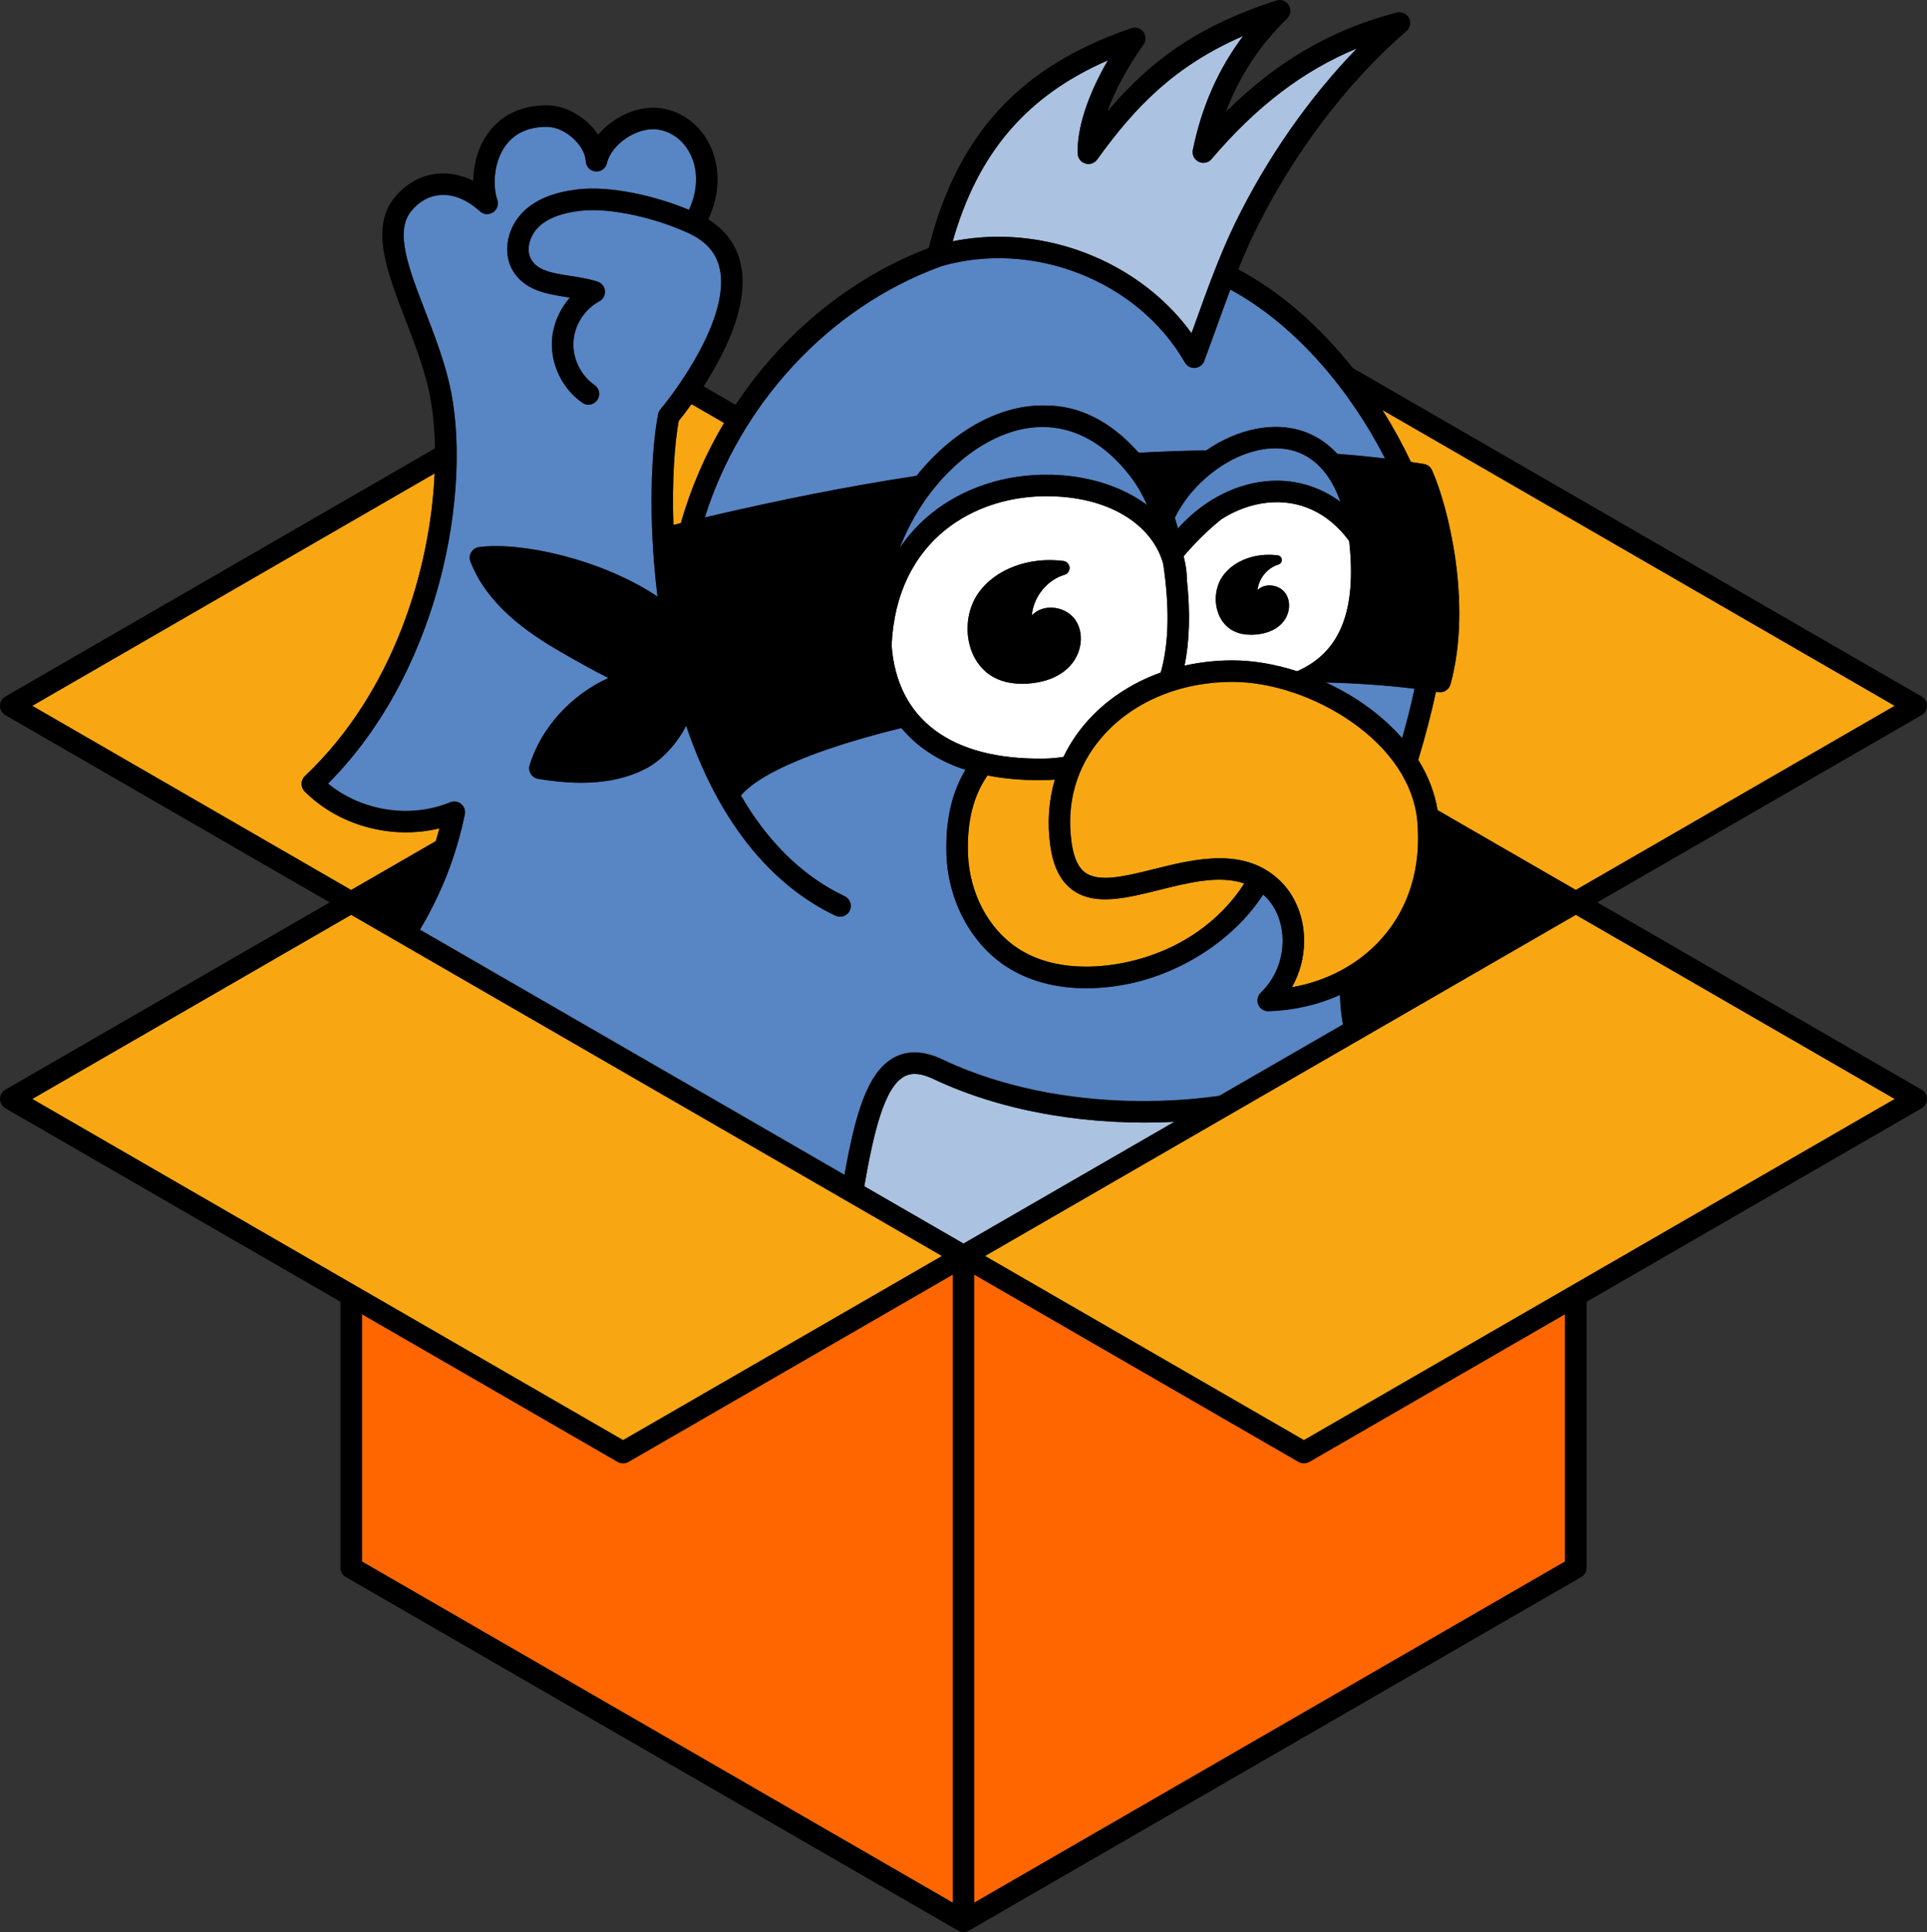 <?xml version="1.0" encoding="UTF-8"?>
<svg id="Layer_2" data-name="Layer 2" xmlns="http://www.w3.org/2000/svg" viewBox="0 0 833.95 835.98">
  <rect x="0" y="0" width="833.95" height="835.98" fill="#333333" stroke="none"/>
  <defs>
    <style>
      .cls-1 {
        fill: #5885c4;
      }

      .cls-2 {
        fill: #abc2e1;
      }

      .cls-3 {
        fill: #fff;
      }

      .cls-4 {
        fill: #f60;
      }

      .cls-5 {
        fill: #f8a712;
      }
    </style>
  </defs>
  <g id="dmg_icon" data-name="dmg icon">
    <g>
      <g>
        <path class="cls-2" d="M403.83,466.81c-5.1-2.42-9.13-2.79-12.32-1.12-8.92,4.64-13.42,24.57-17.49,47.59l42.95,24.8,91.25-52.68c-33.93,1.76-72.19-3.31-104.4-18.58Z"/>
        <path class="cls-2" d="M524.33,68.81c-1.38,1.62-3.67,2.1-5.58,1.17-1.91-.93-2.95-3.03-2.52-5.12,3.81-18.69,10.99-34.96,21.78-49.31-29.45,12.81-46.55,30.36-63.18,53.46-1.16,1.61-3.22,2.31-5.12,1.74-1.9-.57-3.23-2.29-3.31-4.28-.41-10.85,4.36-25.36,13.06-40.39-35.15,15.34-56.3,40.08-67.16,78.32,6.53-1.33,13.16-1.97,19.77-1.97,32.53,0,64.68,15.59,83.58,41.74.6-1.67,1.2-3.33,1.79-4.97,5.12-14.22,10.41-28.92,17.06-42.61,13.72-28.14,32.06-54.38,52.71-75.64-23.23,9.58-43.57,25.12-62.89,47.85Z"/>
      </g>
      <g>
        <path class="cls-3" d="M583.88,234.1c-8.99-12.23-21.59-18.13-35.63-16.56-6.83.76-13.48,3.22-19.55,7.04-5.9,4.71-11.47,10.28-16.41,16.04.05.3.1.61.15.91.77,3,1.18,6.11,1.21,9.3,1.51,14.18,1.18,26.52-1.02,37.18,6.57-1.48,13.45-2.26,20.5-2.28h.2c8.97,0,18.57,1.66,28.01,4.7,18.67-8.15,25.85-26.21,22.53-56.32ZM554.81,269.67c-3.33,3.57-8.06,4.63-11.45,4.9-.66.05-1.3.08-1.92.08-2.77,0-5.23-.51-7.35-1.52-3.65-1.75-6.28-5.11-7.39-9.47-1.28-4.99-.29-10.56,2.57-14.53,4.75-6.59,14.04-10.06,23.68-8.84.96.12,1.7.9,1.78,1.86s-.53,1.85-1.45,2.12c-4.84,1.44-8.55,6.06-9.05,11.07,1.3-1.31,3.14-2.04,5.21-2.04h.04c2.8.01,5.44,1.36,6.89,3.52,2.49,3.7,1.82,9.23-1.56,12.85Z"/>
        <path class="cls-3" d="M504.13,249.45c-.03-.23-.05-.46-.08-.68-.07-.58-.14-1.16-.22-1.76-.03-.22-.06-.45-.09-.67-.1-.75-.21-1.51-.33-2.28-4-15.1-20.66-28.79-48.98-29.33-32.74-.65-66.57,19.08-68.55,64.53,2.39,32.21,25.85,49.58,66,48.97,2.83-.04,5.63-.3,8.37-.73,2.51-5.23,5.73-10.16,9.64-14.69,8.49-9.81,19.67-17.23,32.44-21.81,3.06-10.73,3.74-23.76,2.06-39.36-.08-.71-.16-1.45-.25-2.19ZM463.03,288.17c-5.15,5.51-12.47,7.16-17.7,7.57-1.01.08-2,.12-2.97.12-4.28,0-8.09-.79-11.36-2.35-5.64-2.7-9.69-7.9-11.42-14.64-1.97-7.72-.45-16.33,3.97-22.47,7.35-10.2,21.74-15.57,36.66-13.68,1.44.18,2.55,1.35,2.67,2.79.12,1.44-.79,2.77-2.18,3.18-7.64,2.27-13.49,9.65-14.15,17.58,2.03-2.16,4.92-3.37,8.29-3.35,4.31.02,8.38,2.1,10.61,5.42,3.84,5.71,2.8,14.23-2.42,19.82Z"/>
      </g>
      <g>
        <path class="cls-1" d="M396.65,205.88c8.51-10.66,18.83-19.22,29.79-24.48,8.94-4.28,17.86-6.23,26.49-5.94,14.37.06,28.05,7,39.88,20.42,9.39-.5,19.18-.86,29.23-1.02,13.68-9.39,29.35-12.63,42.11-8.21,4.66,1.61,9.85,4.53,14.6,9.72,6.93.52,13.84,1.19,20.68,2.01-14.66-28.63-37.86-57.27-66.96-73.1-2.16,5.69-4.23,11.42-6.26,17.07-1.64,4.54-3.33,9.24-5.03,13.8-.63,1.69-2.18,2.87-3.98,3.01-.13.01-.25.02-.38.02-1.66,0-3.2-.89-4.04-2.34l-.25-.43c-20.38-35.04-65.61-52.73-105.27-41.2-49.6,18.08-87.11,60.55-102.25,108.65,32.84-7.72,62.42-13.55,91.64-18.01Z"/>
        <path class="cls-1" d="M573.76,295.28c5.72,2.64,11.24,5.77,16.38,9.35,6.45,4.49,12.03,9.46,16.67,14.78,2.02-7.13,3.85-14.27,5.35-21.41-11.67-1.44-24.58-2.35-38.4-2.72Z"/>
        <path class="cls-1" d="M548.99,437.51s-.09,0-.14,0c-1.86,0-3.55-1.12-4.29-2.84-.75-1.77-.33-3.81,1.04-5.15,6.05-5.89,9.41-13.79,9.48-22.26.06-7.48-2.58-14.46-7.24-19.13-.39-.39-.78-.76-1.18-1.11-12.96,20.02-35.87,33.94-57.7,38.52-6.47,1.36-12.79,2.03-18.84,2.03-13.17,0-25.09-3.18-34.63-9.39-15.25-9.92-25.17-28.44-25.89-48.32-.53-14.61,2.25-26.92,8.23-36.8-12.76-4.13-21.62-10.73-27.75-18.09-31.61,7.75-55.28,16.87-66.11,25.91-1.11.93-2.32,2.06-3.34,3.29,10.56,18.12,25.04,34.16,44.92,43.59,2.32,1.1,3.31,3.88,2.21,6.2-1.04,2.19-3.56,3.17-5.8,2.35-.13-.05-.27-.08-.4-.14-20.93-9.93-47.74-32.22-64.62-82.21-.6,1.19-1.2,2.27-1.74,3.16-3.98,6.54-9.72,12.23-15.37,15.23-9.08,4.82-19.08,6.3-28.32,6.3-6.83,0-13.26-.81-18.6-1.67-1.33-.21-2.51-1-3.22-2.15s-.89-2.55-.48-3.84c5.15-16.49,18.21-30.48,34.08-37.65-7.08-3.59-13.99-7.48-20.55-11.26-14.34-8.28-31.75-20.2-39.15-39.08-.52-1.33-.4-2.83.32-4.06.73-1.23,1.98-2.06,3.39-2.25,17.78-2.38,52.6,4.99,77.25,21.4-4.26-34.22-2.6-64.35.26-78.9.15-.78.5-1.5,1.01-2.11.08-.09,8-9.51,15.09-21.91,9.03-15.79,12.69-29.24,10.59-38.89-1.48-6.81-5.82-11.81-13.25-15.31-.16-.07-.33-.15-.49-.22-13.03-6.04-33.15-11.21-46.88-9.55-8,.97-13.75,3.18-17.58,6.75-3.72,3.46-6.02,9.75-3.43,14.27,2.84,4.96,9.46,5.98,17.12,7.17,3.86.6,7.85,1.22,11.6,2.43,1.78.57,3.04,2.15,3.2,4.01.17,1.86-.79,3.64-2.44,4.52-6.39,3.42-10.78,10.31-11.19,17.54-.4,7.16,3.11,14.41,8.95,18.55.06.05.12.1.19.14,2.11,1.46,2.65,4.36,1.18,6.47-.9,1.31-2.36,2.01-3.83,2.01-.91,0-1.83-.27-2.64-.83-8.57-5.92-13.74-16.47-13.15-26.88.39-6.85,3.26-13.48,7.79-18.61-.37-.06-.73-.11-1.1-.17-8.77-1.36-18.7-2.9-23.77-11.74-4.46-7.77-2.24-18.83,5.16-25.71,5.32-4.96,12.78-7.96,22.8-9.17,14.87-1.8,34.59,3.04,48.42,8.81,3.72-7.94,4.1-16.48.89-23.48-2.81-6.15-7.99-10.25-14.2-11.26-8.69-1.42-20.29,6.18-22.16,14.51-.51,2.27-2.62,3.82-4.93,3.62-2.32-.19-4.14-2.07-4.26-4.39-.37-7.1-9.16-14.91-16.78-14.92h-.05c-7.97,0-14,2.76-17.93,8.19-5.09,7.05-5.62,17.13-3.51,23.45.67,2.01-.1,4.22-1.88,5.37-1.78,1.16-4.11.97-5.67-.46-5.53-5.04-11.47-7.47-17.19-7.04-4.81.37-9.17,2.81-12.6,7.05-7.15,8.85-1.02,24.75,6.09,43.15,3.77,9.78,7.67,19.89,10.24,30.46,5.69,23.48,4.18,55.87-4.03,86.63-6.55,24.52-20.2,59.13-48.25,87.35,14.45,11.86,35.52,15.24,52.86,8.09,1.59-.66,3.41-.38,4.74.72,1.33,1.1,1.94,2.83,1.59,4.52-3.62,17.66-10.22,34.52-19.44,49.86l146.99,84.86,36.76,21.23c4.57-25.33,9.57-44.55,21.76-50.9,5.87-3.06,12.8-2.73,20.6.97,30.76,14.58,63.3,17.85,85.17,18.02,11.9.08,23.66-.7,34.69-2.27l53.51-30.89c-.76-4.17-1.18-8.44-1.3-12.78-9.51,4.27-20.03,6.71-30.91,7.03Z"/>
        <path class="cls-1" d="M561.11,195.46c-2.86-.99-5.93-1.47-9.11-1.47-10.63,0-22.58,5.35-32.49,14.95-4.21,4.08-8.23,9.29-11.08,15.11.21.66.41,1.31.6,1.97,0,.02.01.04.02.06.25.86.49,1.72.72,2.58,10.13-11.32,23.45-18.81,37.46-20.36,11.98-1.33,23.38,1.83,32.88,8.86-4-11.33-10.43-18.72-19-21.69Z"/>
        <path class="cls-1" d="M451.21,184.75c-6.74,0-13.7,1.67-20.75,5.05-14.45,6.92-27.73,20.43-36.44,37.06-1.76,3.36-3.29,6.75-4.58,10.15,3.75-5.57,8.28-10.52,13.57-14.79,13.87-11.2,32.19-17.18,51.59-16.79,15.37.3,29.75,4.62,40.49,12.16.46.32.9.65,1.34.98-1.97-4.46-4.42-8.78-7.48-12.72-10.85-13.95-23.83-21.09-37.76-21.09Z"/>
      </g>
      <g>
        <path class="cls-4" d="M271.43,632.81c-.57.23-1.17.35-1.77.35s-1.21-.12-1.77-.35c-.19-.08-.37-.17-.55-.27l-110.69-63.91v107.01l255.69,147.62v-271.75l-140.34,81.03c-.18.1-.37.2-.55.27Z"/>
        <path class="cls-4" d="M566.62,632.54c-.18.1-.37.2-.55.27-.57.23-1.17.35-1.77.35s-1.21-.12-1.77-.35c-.19-.08-.37-.17-.55-.27l-140.34-81.03v271.75l255.69-147.62v-107.01l-110.69,63.91Z"/>
      </g>
      <g>
        <path class="cls-5" d="M294.66,226.35c4.25-15.08,10.57-29.7,18.69-43.35l-14.09-8.14c-2.47,3.43-4.48,5.98-5.54,7.28-1.75,9.67-2.95,25.71-2.31,45,1.09-.27,2.17-.53,3.25-.79Z"/>
        <path class="cls-5" d="M188.59,363.94c.56-1.83,1.09-3.67,1.58-5.53-20.41,5-43.38-1.02-58.31-15.95-.89-.89-1.38-2.1-1.36-3.36s.54-2.45,1.46-3.32c38.58-36.46,54.33-89.87,56.14-130.93L13.96,305.4l138.01,79.68,36.62-21.14Z"/>
        <path class="cls-5" d="M616.24,200.77c1.54.25,2.85,1.26,3.49,2.68,6.77,15.02,17.62,57.43,8,92.64-.63,2.3-2.89,3.75-5.24,3.37-.35-.06-.71-.11-1.07-.16-2.07,9.86-4.72,19.7-7.65,29.49,4.29,6.9,7.13,14.22,8.37,21.75l59.83,34.54,138.01-79.68-221.73-128.02c4.57,7.26,8.72,14.82,12.35,22.51,1.89.28,3.77.57,5.64.88Z"/>
        <path class="cls-5" d="M440.57,410.39c15.98,10.4,35.99,8.26,46.48,6.05,24.13-5.07,41.56-18.7,51.43-34.17-10.7-3.7-23.89-.41-36.76,2.8-14.1,3.52-27.42,6.85-36.95.45-5.53-3.71-8.87-10.06-10.22-19.42,0,0,0,0,0,0,0,0,0-.06,0-.06-1.41-9.92-.72-19.64,1.94-28.72-1.48.12-2.97.21-4.47.23-.77.01-1.54.02-2.3.02-8.37,0-15.78-.73-22.36-2.04-6.12,8.71-8.96,20.1-8.46,34.02.61,16.9,8.91,32.56,21.66,40.86Z"/>
        <path class="cls-5" d="M463.77,364.76c.95,6.6,2.98,10.86,6.19,13.02,6.1,4.09,17.47,1.25,29.51-1.75,8.81-2.2,18.7-4.67,28.31-4.67s18.97,2.48,26.66,10.2c6.4,6.42,10.03,15.81,9.95,25.77-.05,7.08-1.89,13.87-5.3,19.84,15.26-2.63,29.05-10.03,38.86-21.06,11.84-13.31,17.18-30.86,15.43-50.75-1.4-15.95-11.54-31.25-28.56-43.09-15.51-10.8-34.74-17.23-51.48-17.23-.06,0-.12,0-.18,0-22.67.06-43.17,8.76-56.24,23.87-11.05,12.77-15.6,28.59-13.16,45.77v.09Z"/>
        <polygon class="cls-5" points="13.96 475.51 269.65 623.13 407.67 543.45 151.98 395.83 13.96 475.51"/>
        <polygon class="cls-5" points="426.28 543.45 564.3 623.13 819.99 475.51 681.97 395.83 426.28 543.45"/>
      </g>
      <g>
        <path d="M549.48,253.3h-.04c-2.07,0-3.91.73-5.21,2.04.5-5,4.21-9.63,9.05-11.07.93-.27,1.53-1.16,1.45-2.12s-.82-1.74-1.78-1.86c-9.63-1.22-18.93,2.25-23.68,8.84-2.86,3.97-3.85,9.54-2.57,14.53,1.11,4.36,3.74,7.73,7.39,9.47,2.11,1.01,4.58,1.52,7.35,1.52.62,0,1.26-.03,1.92-.08,3.38-.27,8.12-1.34,11.45-4.9,3.38-3.62,4.06-9.15,1.56-12.85-1.45-2.16-4.09-3.51-6.89-3.52Z"/>
        <path d="M431,293.51c3.27,1.56,7.08,2.35,11.36,2.35.97,0,1.96-.04,2.97-.12,5.24-.41,12.56-2.06,17.7-7.57,5.22-5.59,6.26-14.11,2.42-19.82-2.24-3.32-6.3-5.4-10.61-5.42-3.36-.02-6.26,1.19-8.29,3.35.66-7.92,6.5-15.3,14.15-17.58,1.39-.41,2.3-1.74,2.18-3.18-.12-1.44-1.23-2.61-2.67-2.79-14.92-1.9-29.31,3.47-36.66,13.68-4.42,6.14-5.94,14.75-3.97,22.47,1.72,6.74,5.78,11.94,11.42,14.64Z"/>
        <path d="M831.62,471.48l-140.34-81.03,140.34-81.03c1.44-.83,2.33-2.37,2.33-4.03s-.89-3.2-2.33-4.03l-246.19-142.14c-14.7-18.54-31.7-33.16-49.54-42.67,2.19-5.41,4.5-10.75,7-15.89,16.5-33.83,39.86-64.8,65.79-87.2,1.64-1.41,2.08-3.77,1.08-5.68-1-1.92-3.19-2.89-5.29-2.35-27.94,7.21-51.79,20.99-73.88,42.89,5.72-15.28,14.46-28.59,26.46-40.35,1.54-1.51,1.84-3.89.72-5.73-1.12-1.85-3.36-2.68-5.42-2.02-31.41,10.19-52.69,23.87-73.13,47.99,3.27-8.99,8.67-19.07,15.68-28.92,1.17-1.65,1.15-3.86-.06-5.48-1.21-1.62-3.32-2.27-5.23-1.62-48.15,16.45-75.28,45.85-87.7,95.12-34.69,13.2-63.62,37.77-83.6,67.81l-13.8-7.97c1.45-2.24,2.93-4.65,4.39-7.2,10.4-18.14,14.33-33.48,11.69-45.62-1.79-8.22-6.51-14.74-14.06-19.43,4.95-10.45,5.37-21.92,1-31.47-4.13-9.01-11.85-15.05-21.17-16.57-9.78-1.59-20.92,3.53-27.49,11.42-4.89-7.26-13.59-12.71-22.12-12.72h-.06c-13.86,0-21.5,6.55-25.47,12.05-4.49,6.22-6.32,13.78-6.4,20.6-4.9-2.41-10.03-3.5-15.01-3.12-7.33.56-14.13,4.28-19.14,10.49-10.53,13.03-3.16,32.13,4.64,52.35,3.67,9.5,7.46,19.32,9.87,29.31,1.82,7.53,2.9,16.63,3.07,26.77L2.33,301.37c-1.44.83-2.33,2.37-2.33,4.03s.89,3.2,2.33,4.03l140.34,81.03L2.33,471.48c-1.44.83-2.33,2.37-2.33,4.03s.89,3.2,2.33,4.03l145,83.71v115.08c0,1.66.89,3.2,2.33,4.03l265,153c.72.42,1.52.62,2.33.62s1.61-.21,2.33-.62l265-153c1.44-.83,2.33-2.37,2.33-4.03v-115.08l145-83.71c1.44-.83,2.33-2.37,2.33-4.03s-.89-3.2-2.33-4.03ZM819.99,305.4l-138.01,79.68-59.83-34.54c-1.24-7.53-4.07-14.85-8.37-21.75,2.92-9.79,5.58-19.63,7.65-29.49.35.06.72.11,1.07.16,2.35.38,4.61-1.07,5.24-3.37,9.62-35.21-1.23-77.62-8-92.64-.64-1.42-1.95-2.43-3.49-2.68-1.87-.31-3.75-.6-5.64-.88-3.63-7.69-7.78-15.25-12.35-22.51l221.73,128.02ZM554.44,381.56c-7.69-7.72-17.03-10.2-26.66-10.2s-19.49,2.47-28.31,4.67c-12.04,3.01-23.41,5.85-29.51,1.75-3.21-2.16-5.24-6.42-6.19-13.02v-.09c-2.45-17.18,2.1-33,13.15-45.77,13.07-15.1,33.57-23.8,56.24-23.87.06,0,.12,0,.18,0,16.73,0,35.96,6.44,51.48,17.23,17.01,11.84,27.16,27.15,28.56,43.09,1.75,19.89-3.59,37.44-15.43,50.75-9.81,11.03-23.6,18.42-38.86,21.06,3.4-5.97,5.24-12.75,5.3-19.84.08-9.96-3.55-19.35-9.95-25.77ZM454.43,214.72c28.32.55,44.98,14.24,48.98,29.33.12.77.22,1.53.33,2.28.03.23.06.45.09.67.08.59.15,1.18.22,1.76.03.23.06.46.08.68.09.75.17,1.48.25,2.19,1.68,15.6,1,28.63-2.06,39.36-12.77,4.57-23.95,12-32.44,21.81-3.92,4.52-7.14,9.46-9.64,14.69-2.74.43-5.53.69-8.37.73-40.15.61-63.61-16.76-66-48.97,1.99-45.45,35.81-65.18,68.55-64.53ZM389.44,237c1.29-3.4,2.82-6.79,4.58-10.15,8.71-16.63,21.99-30.14,36.44-37.06,7.05-3.38,14.01-5.05,20.75-5.05,13.93,0,26.9,7.14,37.76,21.09,3.06,3.94,5.51,8.26,7.48,12.72-.44-.33-.89-.66-1.34-.98-10.75-7.55-25.13-11.86-40.49-12.16-19.41-.38-37.73,5.59-51.59,16.79-5.29,4.27-9.82,9.23-13.57,14.79ZM427.37,335.52c6.58,1.3,13.99,2.04,22.36,2.04.75,0,1.53,0,2.3-.02,1.5-.02,2.99-.11,4.47-.23-2.65,9.08-3.34,18.8-1.94,28.72,0,0,0,.06,0,.06,0,0,0,0,0,0,1.35,9.36,4.69,15.71,10.22,19.42,9.53,6.4,22.85,3.07,36.95-.45,12.86-3.21,26.06-6.5,36.76-2.8-9.88,15.47-27.3,29.11-51.43,34.17-10.5,2.21-30.5,4.35-46.48-6.05-12.75-8.3-21.05-23.95-21.66-40.86-.5-13.92,2.34-25.31,8.46-34.02ZM561.35,290.43c-9.44-3.04-19.03-4.7-28.01-4.7h-.2c-7.06.02-13.93.8-20.5,2.28,2.19-10.66,2.53-23,1.02-37.18-.03-3.19-.44-6.3-1.21-9.3-.05-.3-.1-.61-.15-.91,4.95-5.76,10.51-11.33,16.41-16.04,6.07-3.82,12.72-6.29,19.55-7.04,14.04-1.56,26.64,4.33,35.63,16.56,3.32,30.12-3.86,48.17-22.53,56.32ZM612.16,298c-1.51,7.14-3.34,14.28-5.35,21.41-4.64-5.32-10.22-10.29-16.67-14.78-5.14-3.58-10.66-6.71-16.38-9.35,13.82.37,26.73,1.28,38.4,2.72ZM547.23,208.29c-14.01,1.55-27.34,9.04-37.46,20.36-.23-.86-.46-1.71-.72-2.58,0-.02-.01-.04-.02-.06-.19-.65-.4-1.31-.6-1.97,2.85-5.82,6.87-11.02,11.08-15.11,9.91-9.61,21.85-14.95,32.49-14.95,3.18,0,6.25.48,9.11,1.47,8.57,2.97,15,10.36,19,21.69-9.5-7.03-20.9-10.19-32.88-8.86ZM479.46,26.09c-8.7,15.04-13.47,29.54-13.06,40.39.08,1.99,1.4,3.71,3.31,4.28,1.9.57,3.96-.12,5.12-1.74,16.63-23.1,33.74-40.66,63.18-53.46-10.8,14.35-17.97,30.62-21.78,49.31-.42,2.08.61,4.19,2.52,5.12,1.91.93,4.21.45,5.58-1.17,19.32-22.74,39.66-38.28,62.89-47.85-20.65,21.27-38.99,47.51-52.71,75.64-6.64,13.69-11.94,28.39-17.06,42.61-.59,1.64-1.19,3.3-1.79,4.97-18.9-26.15-51.05-41.74-83.58-41.74-6.61,0-13.24.64-19.77,1.97,10.86-38.24,32-62.98,67.16-78.32ZM407.26,115.23c39.66-11.54,84.9,6.16,105.27,41.2l.25.43c.83,1.46,2.38,2.34,4.04,2.34.13,0,.25,0,.38-.02,1.8-.15,3.35-1.32,3.98-3.01,1.7-4.57,3.39-9.26,5.03-13.8,2.03-5.65,4.1-11.38,6.26-17.07,29.1,15.83,52.3,44.47,66.96,73.1-6.84-.82-13.75-1.49-20.68-2.01-4.74-5.18-9.94-8.11-14.6-9.72-12.77-4.42-28.44-1.18-42.11,8.21-10.05.16-19.84.52-29.23,1.02-.38-.43-.77-.84-1.16-1.26-.03-.03-.05-.06-.08-.09-11.55-12.53-24.77-19.01-38.64-19.07-8.63-.3-17.55,1.65-26.49,5.94-10.96,5.25-21.28,13.81-29.79,24.48-29.22,4.46-58.8,10.29-91.64,18.01,15.15-48.1,52.66-90.57,102.25-108.65ZM313.35,183c-8.12,13.65-14.44,28.27-18.69,43.35-1.08.26-2.16.52-3.25.79-.64-19.29.55-35.32,2.31-45,1.06-1.3,3.07-3.84,5.54-7.28l14.09,8.14ZM194.23,165.06c-2.56-10.57-6.46-20.69-10.24-30.46-7.1-18.41-13.24-34.3-6.09-43.15,3.43-4.25,7.79-6.69,12.6-7.05,5.72-.43,11.66,2,17.19,7.04,1.57,1.43,3.9,1.62,5.67.46,1.78-1.16,2.55-3.36,1.88-5.37-2.11-6.32-1.58-16.4,3.51-23.45,3.92-5.44,9.95-8.19,17.93-8.19h.05c7.63,0,16.41,7.82,16.78,14.92.12,2.32,1.94,4.2,4.26,4.39,2.31.2,4.42-1.35,4.93-3.62,1.86-8.33,13.46-15.93,22.16-14.51,6.21,1.01,11.39,5.11,14.2,11.26,3.2,6.99,2.83,15.54-.89,23.48-13.83-5.77-33.55-10.62-48.42-8.81-10.02,1.22-17.48,4.22-22.8,9.17-7.4,6.89-9.61,17.94-5.16,25.71,5.07,8.84,15,10.38,23.77,11.74.37.06.74.11,1.1.17-4.53,5.13-7.4,11.76-7.79,18.61-.59,10.4,4.57,20.95,13.15,26.88.81.56,1.73.83,2.64.83,1.48,0,2.93-.7,3.83-2.01,1.46-2.12.93-5.01-1.18-6.47-.06-.04-.13-.1-.19-.14-5.85-4.14-9.36-11.39-8.95-18.55.41-7.24,4.8-14.12,11.19-17.54,1.65-.88,2.61-2.66,2.44-4.52-.17-1.86-1.43-3.44-3.2-4.01-3.75-1.21-7.74-1.83-11.6-2.43-7.66-1.19-14.28-2.22-17.12-7.17-2.59-4.52-.29-10.81,3.43-14.27,3.83-3.57,9.58-5.77,17.58-6.75,13.74-1.66,33.85,3.51,46.88,9.55.16.07.33.15.49.22,7.43,3.5,11.76,8.51,13.25,15.31,2.1,9.64-1.56,23.09-10.59,38.89-7.09,12.4-15.01,21.81-15.09,21.91-.51.6-.86,1.33-1.01,2.11-2.85,14.55-4.52,44.68-.26,78.9-24.65-16.41-59.47-23.78-77.25-21.4-1.42.19-2.67,1.02-3.39,2.25-.73,1.23-.84,2.73-.32,4.06,7.39,18.88,24.8,30.8,39.15,39.08,6.56,3.79,13.47,7.68,20.55,11.26-15.87,7.17-28.93,21.16-34.08,37.65-.4,1.29-.23,2.69.48,3.84s1.88,1.93,3.22,2.15c5.35.86,11.77,1.67,18.6,1.67,9.25,0,19.25-1.48,28.32-6.3,5.65-3,11.39-8.69,15.37-15.23.54-.89,1.15-1.97,1.74-3.16,16.87,49.99,43.69,72.29,64.62,82.21.13.06.27.09.4.14,2.23.82,4.76-.16,5.8-2.35,1.1-2.32.11-5.1-2.21-6.2-19.88-9.43-34.36-25.47-44.92-43.59,1.02-1.23,2.23-2.36,3.34-3.29,10.83-9.05,34.5-18.16,66.11-25.91,6.14,7.36,14.99,13.96,27.75,18.09-5.99,9.89-8.76,22.19-8.23,36.8.72,19.88,10.64,38.4,25.89,48.32,9.54,6.21,21.46,9.39,34.63,9.39,6.05,0,12.37-.67,18.84-2.03,21.83-4.58,44.75-18.5,57.7-38.52.4.35.79.72,1.18,1.11,4.66,4.67,7.29,11.64,7.24,19.13-.06,8.47-3.43,16.38-9.48,22.26-1.38,1.34-1.79,3.38-1.04,5.15.73,1.72,2.42,2.84,4.29,2.84.05,0,.09,0,.14,0,10.88-.32,21.4-2.76,30.91-7.03.11,4.35.54,8.61,1.3,12.78l-53.51,30.89c-11.03,1.56-22.79,2.35-34.69,2.27-21.88-.17-54.41-3.44-85.17-18.02-7.8-3.7-14.74-4.03-20.6-.97-12.19,6.35-17.2,25.57-21.76,50.9l-36.76-21.23-146.99-84.86c9.22-15.34,15.82-32.21,19.44-49.86.35-1.69-.27-3.42-1.59-4.52-1.33-1.1-3.15-1.37-4.74-.72-17.34,7.15-38.41,3.77-52.86-8.09,28.05-28.22,41.7-62.83,48.25-87.35,8.22-30.76,9.72-63.15,4.03-86.63ZM13.96,305.4l174.13-100.54c-1.81,41.06-17.56,94.47-56.14,130.93-.91.86-1.44,2.06-1.46,3.32s.47,2.47,1.36,3.36c14.93,14.93,37.9,20.95,58.31,15.95-.49,1.86-1.02,3.7-1.58,5.53l-36.62,21.14L13.96,305.4ZM13.96,475.51l138.01-79.68,255.69,147.62-138.01,79.68L13.96,475.51ZM412.32,823.27l-255.69-147.62v-107.01l110.69,63.91c.18.1.37.2.55.27.57.23,1.17.35,1.77.35s1.21-.12,1.77-.35c.19-.08.37-.17.55-.27l140.34-81.03v271.75ZM416.98,538.08l-42.95-24.8c4.06-23.02,8.57-42.95,17.49-47.59,3.19-1.66,7.22-1.29,12.32,1.12,32.21,15.27,70.47,20.34,104.4,18.58l-91.25,52.68ZM677.32,675.64l-255.69,147.62v-271.75l140.34,81.03c.18.1.37.2.55.27.57.23,1.17.35,1.77.35s1.21-.12,1.77-.35c.19-.08.37-.17.55-.27l110.69-63.91v107.01ZM564.3,623.13l-138.01-79.68,255.69-147.62,138.01,79.68-255.69,147.62Z"/>
      </g>
    </g>
  </g>
</svg>